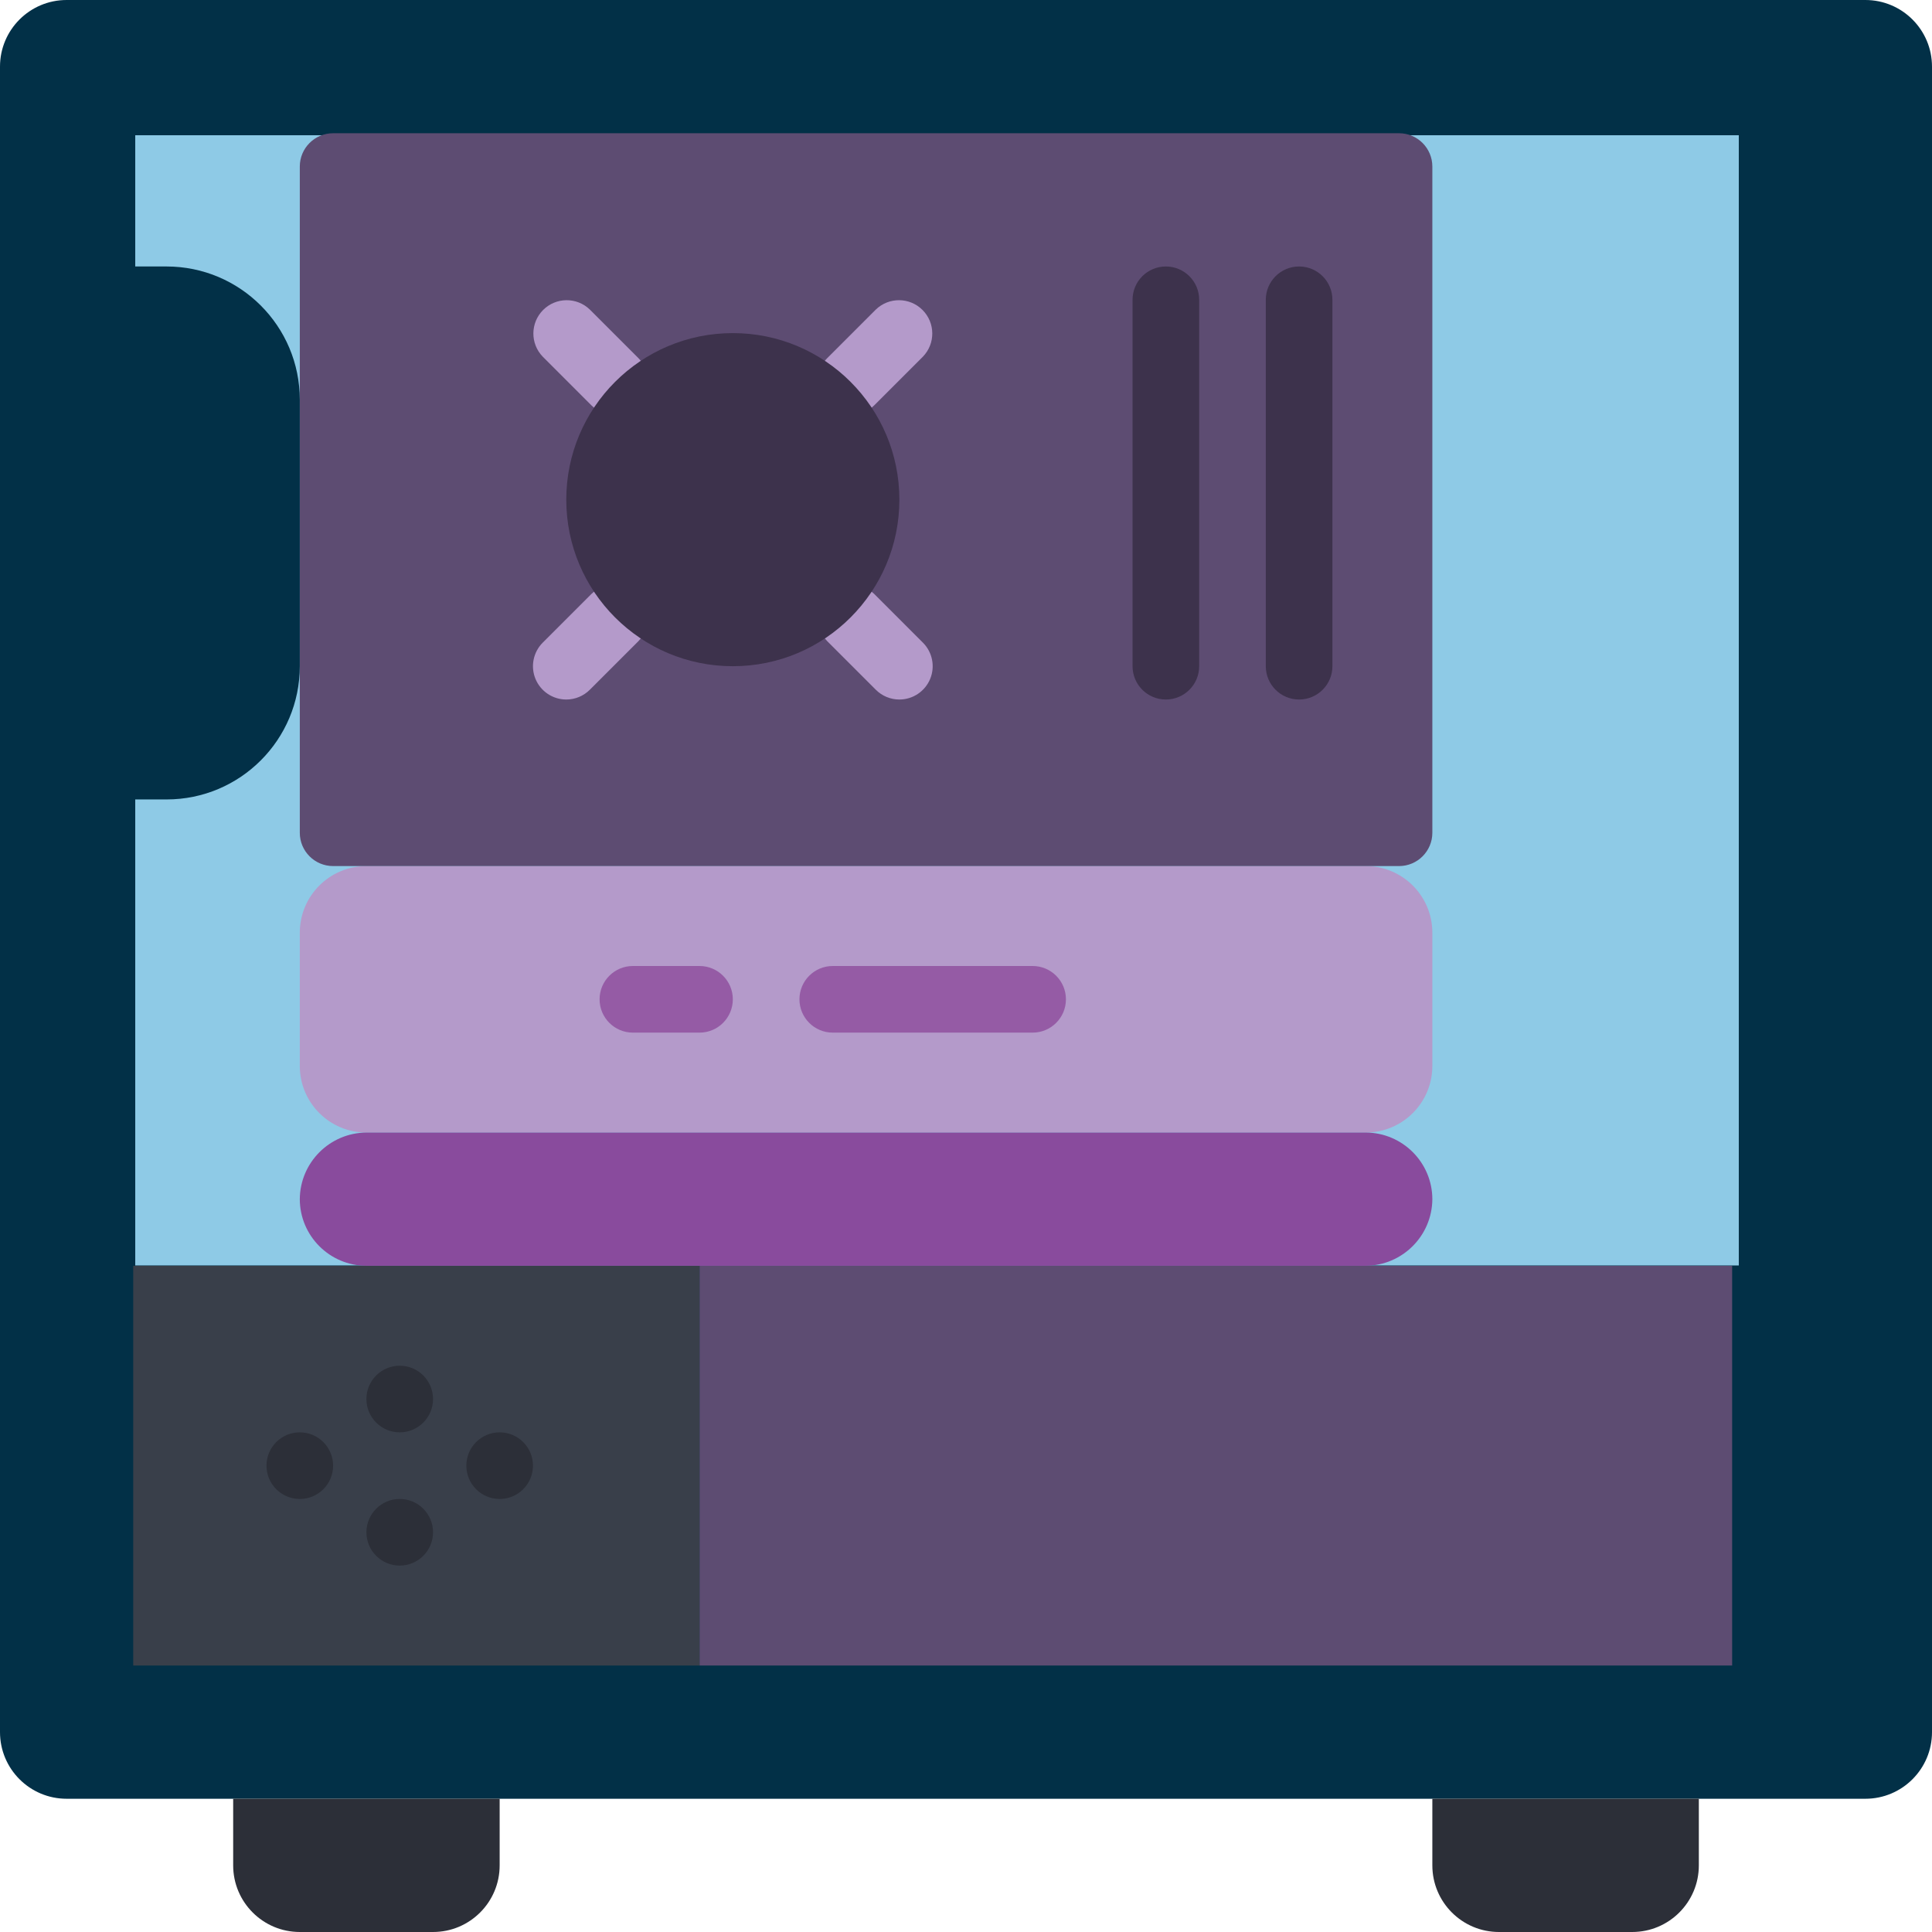 <svg width="200" height="200" viewBox="0 0 200 200" fill="none" xmlns="http://www.w3.org/2000/svg">
<path d="M193.103 0H6.897C3.088 0 0 3.088 0 6.897V179.31C0 183.119 3.088 186.207 6.897 186.207H193.103C196.912 186.207 200 183.119 200 179.31V6.897C200 3.088 196.912 0 193.103 0Z" fill="#023047"/>
<path d="M72.414 131.034H179.311V172.414H72.414V131.034Z" fill="#5D4C72"/>
<path d="M14 14H180V131H14V14Z" fill="#8ECAE6"/>
<path d="M13.793 131.034H72.413V172.414H13.793V131.034Z" fill="#393F4A"/>
<path d="M24.138 186.207H51.724V193.103C51.724 196.912 48.637 200 44.828 200H31.035C27.226 200 24.138 196.912 24.138 193.103V186.207Z" fill="#2C2F38"/>
<path d="M148.276 186.207H175.863V193.103C175.863 196.912 172.775 200 168.966 200H155.173C151.364 200 148.276 196.912 148.276 193.103V186.207Z" fill="#2C2F38"/>
<path d="M141.379 89.655H37.931C34.122 89.655 31.035 92.743 31.035 96.552V110.345C31.035 114.154 34.122 117.241 37.931 117.241H141.379C145.188 117.241 148.276 114.154 148.276 110.345V96.552C148.276 92.743 145.188 89.655 141.379 89.655Z" fill="#B49ACA"/>
<path d="M148.276 124.138C148.248 127.935 145.176 131.006 141.379 131.034H37.931C34.127 131.023 31.046 127.942 31.035 124.138C31.063 120.341 34.134 117.269 37.931 117.241H141.379C145.184 117.253 148.265 120.334 148.276 124.138Z" fill="#894B9D"/>
<path d="M144.828 13.793H34.483C32.578 13.793 31.035 15.337 31.035 17.241V86.207C31.035 88.111 32.578 89.655 34.483 89.655H144.828C146.732 89.655 148.276 88.111 148.276 86.207V17.241C148.276 15.337 146.732 13.793 144.828 13.793Z" fill="#5D4C72"/>
<path d="M134.483 72.414C132.578 72.414 131.035 70.87 131.035 68.966V31.034C131.035 29.13 132.578 27.586 134.483 27.586C136.387 27.586 137.931 29.13 137.931 31.034V68.966C137.931 70.87 136.387 72.414 134.483 72.414Z" fill="#3D324C"/>
<path d="M120.689 72.414C118.785 72.414 117.241 70.87 117.241 68.966V31.034C117.241 29.13 118.785 27.586 120.689 27.586C122.594 27.586 124.138 29.13 124.138 31.034V68.966C124.138 70.87 122.594 72.414 120.689 72.414Z" fill="#3D324C"/>
<path d="M93.103 72.414C92.189 72.414 91.312 72.05 90.665 71.403L85.631 66.369C84.324 65.016 84.343 62.865 85.673 61.535C87.003 60.205 89.154 60.186 90.507 61.493L95.541 66.528C96.527 67.514 96.822 68.997 96.289 70.285C95.755 71.573 94.498 72.413 93.103 72.414V72.414Z" fill="#B49ACA"/>
<path d="M63.655 42.966C62.741 42.965 61.864 42.602 61.217 41.955L56.183 36.921C54.876 35.568 54.895 33.417 56.225 32.087C57.555 30.757 59.706 30.738 61.059 32.045L66.093 37.079C67.079 38.066 67.374 39.548 66.84 40.837C66.307 42.125 65.05 42.965 63.655 42.966V42.966Z" fill="#B49ACA"/>
<path d="M58.62 72.414C57.226 72.413 55.969 71.573 55.435 70.285C54.902 68.997 55.197 67.514 56.182 66.528L61.217 61.493C62.57 60.186 64.721 60.205 66.051 61.535C67.381 62.865 67.4 65.016 66.093 66.369L61.058 71.403C60.412 72.05 59.535 72.414 58.62 72.414V72.414Z" fill="#B49ACA"/>
<path d="M88.069 42.966C86.674 42.965 85.417 42.125 84.883 40.837C84.35 39.548 84.645 38.066 85.631 37.079L90.665 32.045C92.018 30.738 94.169 30.757 95.499 32.087C96.829 33.417 96.848 35.568 95.541 36.921L90.507 41.955C89.86 42.602 88.983 42.965 88.069 42.966Z" fill="#B49ACA"/>
<path d="M31.034 41.379V68.965C31.034 76.583 24.859 82.758 17.241 82.758H13.793V27.586H17.241C24.859 27.586 31.034 33.761 31.034 41.379Z" fill="#023047"/>
<path d="M41.38 148.276C43.284 148.276 44.828 146.732 44.828 144.828C44.828 142.923 43.284 141.379 41.38 141.379C39.475 141.379 37.931 142.923 37.931 144.828C37.931 146.732 39.475 148.276 41.38 148.276Z" fill="#2C2F38"/>
<path d="M41.38 162.069C43.284 162.069 44.828 160.525 44.828 158.621C44.828 156.716 43.284 155.172 41.38 155.172C39.475 155.172 37.931 156.716 37.931 158.621C37.931 160.525 39.475 162.069 41.38 162.069Z" fill="#2C2F38"/>
<path d="M31.035 155.173C32.939 155.173 34.483 153.629 34.483 151.724C34.483 149.82 32.939 148.276 31.035 148.276C29.131 148.276 27.587 149.82 27.587 151.724C27.587 153.629 29.131 155.173 31.035 155.173Z" fill="#2C2F38"/>
<path d="M51.725 155.173C53.629 155.173 55.173 153.629 55.173 151.724C55.173 149.82 53.629 148.276 51.725 148.276C49.82 148.276 48.276 149.82 48.276 151.724C48.276 153.629 49.82 155.173 51.725 155.173Z" fill="#2C2F38"/>
<path d="M72.414 106.897H65.517C63.613 106.897 62.069 105.353 62.069 103.448C62.069 101.544 63.613 100 65.517 100H72.414C74.318 100 75.862 101.544 75.862 103.448C75.862 105.353 74.318 106.897 72.414 106.897Z" fill="#955BA5"/>
<path d="M106.897 106.897H86.207C84.303 106.897 82.759 105.353 82.759 103.448C82.759 101.544 84.303 100 86.207 100H106.897C108.801 100 110.345 101.544 110.345 103.448C110.345 105.353 108.801 106.897 106.897 106.897Z" fill="#955BA5"/>
<path d="M75.862 68.966C85.384 68.966 93.103 61.246 93.103 51.724C93.103 42.202 85.384 34.483 75.862 34.483C66.34 34.483 58.621 42.202 58.621 51.724C58.621 61.246 66.34 68.966 75.862 68.966Z" fill="#3D324C"/>
</svg>
